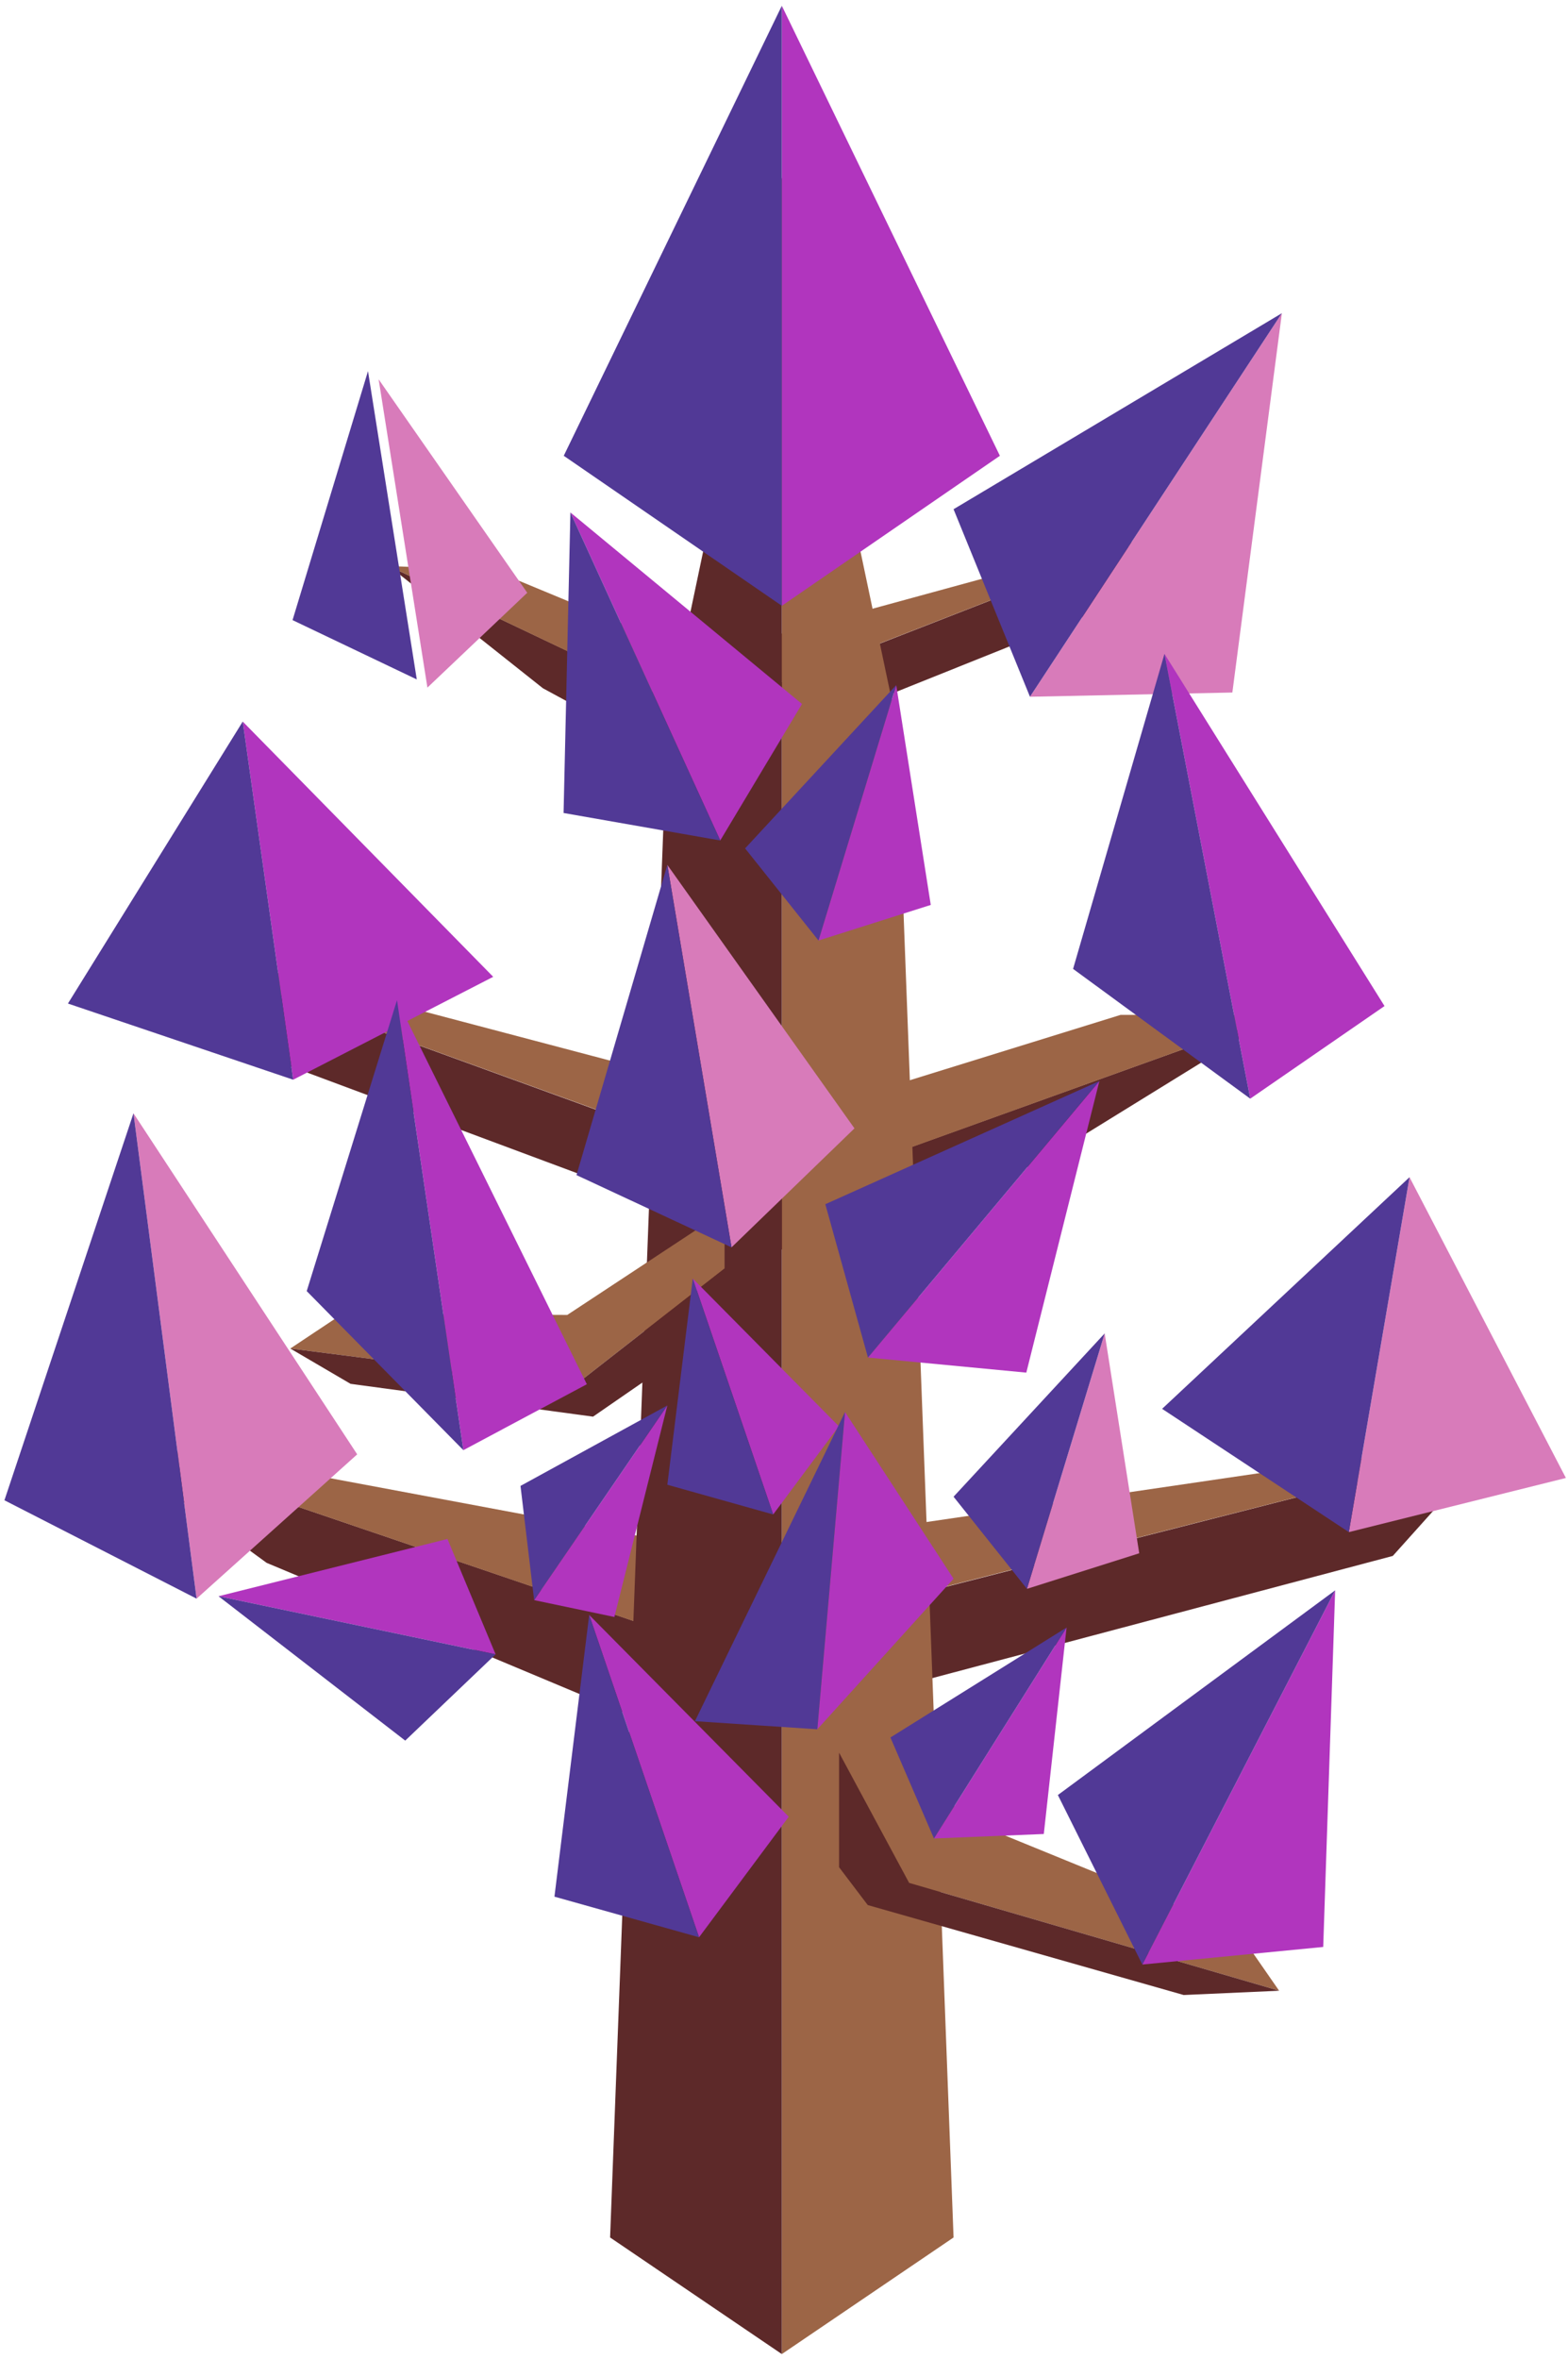 <?xml version="1.0" encoding="UTF-8" standalone="no"?><!DOCTYPE svg PUBLIC "-//W3C//DTD SVG 1.1//EN" "http://www.w3.org/Graphics/SVG/1.1/DTD/svg11.dtd"><svg width="100%" height="100%" viewBox="0 0 147 221" version="1.1" xmlns="http://www.w3.org/2000/svg" xmlns:xlink="http://www.w3.org/1999/xlink" xml:space="preserve" xmlns:serif="http://www.serif.com/" style="fill-rule:evenodd;clip-rule:evenodd;stroke-linejoin:round;stroke-miterlimit:1.414;"><g id="Tree_other06"><g><path d="M119.863,95.09l-22.206,13.701l-22.078,9.133l-56.367,-20.996l-6.68,-8.688l62.886,22.834l44.445,-15.984Z" style="fill:#5d2929;"/><path d="M119.863,95.09l-14.804,0l-29.48,9.134l-51.944,-13.701l-11.103,-2.283l62.975,22.834l44.356,-15.984Z" style="fill:#9c6546;"/></g><g><path d="M8.897,134.703l16.1,11.73l39.976,16.748l65.602,-17.396l9.069,-10.107l-73.065,18.641l-57.682,-19.616Z" style="fill:#5d2929;"/><path d="M8.897,134.703l16.1,2.683l42.838,8.014l59.274,-8.7l12.535,-1.022l-73.162,18.625l-57.585,-19.6Z" style="fill:#9c6546;"/></g><g><path d="M36.47,53.039l14.428,11.449l14.438,7.826l37.786,-15.147l4.608,-6.71l-42.144,16.432l-29.116,-13.85Z" style="fill:#5d2929;"/><path d="M36.47,53.039l9.809,0.393l19.343,8.022l34.703,-9.481l7.405,-1.516l-42.203,16.429l-29.057,-13.847Z" style="fill:#9c6546;"/></g><g><path d="M84.029,67.621l5.367,142.022l-16.1,10.925l0,-203.929l10.733,50.982Z" style="fill:#9c6546;"/><g><path d="M78.663,153.486l11.592,16.876l25.74,10.507l3.923,5.655l-34.687,-10.105l-6.568,-12.2l0,-10.733Z" style="fill:#9c6546;"/><path d="M78.663,164.219l0,10.733l2.689,3.545l29.619,8.428l8.947,-0.401l-34.687,-10.105l-6.568,-12.2Z" style="fill:#5d2929;"/></g><path d="M73.296,16.639l0,203.929l-16.1,-10.925l5.367,-142.022l10.733,-50.982Z" style="fill:#5d2929;"/><g><path d="M67.929,113.488l-14.75,9.718l-21.074,-0.107l-4.889,3.253l26.721,3.414l13.992,-10.912l0,-5.366Z" style="fill:#9c6546;"/><path d="M67.929,118.854l0,5.367l-12.332,8.514l-22.734,-3.076l-5.647,-3.307l26.721,3.414l13.992,-10.912Z" style="fill:#5d2929;"/></g></g><g><g><path d="M73.296,0.539l20.444,42.166l-20.444,14.055l0,-56.221Z" style="fill:#b135be;"/><path d="M73.296,0.539l-20.444,42.166l20.444,14.055l0,-56.221Z" style="fill:#513996;"/></g><g><path d="M120.176,29.346l-4.643,35.541l-18.973,0.397l23.616,-35.938Z" style="fill:#d87bba;"/><path d="M120.176,29.346l-30.78,18.366l7.164,17.572l23.616,-35.938Z" style="fill:#513996;"/></g><g><path d="M35.496,35.539l13.935,20.001l-9.36,8.885l-4.575,-28.886Z" style="fill:#d87bba;"/><path d="M34.499,34.774l-7.073,23.328l11.647,5.558l-4.574,-28.886Z" style="fill:#513996;"/></g><g><path d="M62.563,81.037l17.544,24.688l-11.526,11.147l-6.018,-35.835Z" style="fill:#d87bba;"/><path d="M62.563,81.037l-8.517,29.065l14.535,6.77l-6.018,-35.835Z" style="fill:#513996;"/></g><g><path d="M103.563,124.936l3.239,20.6l-10.525,3.334l7.286,-23.934Z" style="fill:#d87bba;"/><path d="M103.563,124.936l-14.167,15.301l6.881,8.633l7.286,-23.934Z" style="fill:#513996;"/></g><g><path d="M84.02,64.19l3.239,20.599l-10.525,3.334l7.286,-23.933Z" style="fill:#b135be;"/><path d="M84.02,64.19l-14.167,15.301l6.881,8.632l7.286,-23.933Z" style="fill:#513996;"/></g><g><path d="M53.476,48.015l21.711,17.943l-7.664,12.791l-14.047,-30.734Z" style="fill:#b135be;"/><path d="M53.476,48.015l-0.641,28.159l14.688,2.575l-14.047,-30.734Z" style="fill:#513996;"/></g><g><path d="M103.067,101.29l-6.851,27.32l-14.845,-1.413l21.696,-25.907Z" style="fill:#b135be;"/><path d="M103.067,101.29l-25.693,11.541l3.997,14.366l21.696,-25.907Z" style="fill:#513996;"/></g><g><path d="M20.487,149.561l21.461,-5.364l4.515,10.807l-25.976,-5.443Z" style="fill:#b135be;"/><path d="M20.487,149.561l17.503,13.528l8.473,-8.085l-25.976,-5.443Z" style="fill:#513996;"/></g><g><path d="M99.992,152.491l-2.136,19.348l-10.297,0.421l12.433,-19.769Z" style="fill:#b135be;"/><path d="M99.992,152.491l-16.514,10.305l4.081,9.464l12.433,-19.769Z" style="fill:#513996;"/></g><g><path d="M64.948,119.796l13.691,13.837l-6.154,8.267l-7.537,-22.104Z" style="fill:#b135be;"/><path d="M64.948,119.796l-2.385,19.319l9.922,2.785l-7.537,-22.104Z" style="fill:#513996;"/></g><g><path d="M55.237,151.314l18.707,18.906l-8.408,11.296l-10.299,-30.202Z" style="fill:#b135be;"/><path d="M55.237,151.314l-3.258,26.396l13.557,3.806l-10.299,-30.202Z" style="fill:#513996;"/></g><g><path d="M62.563,131.683l-4.965,19.823l-7.522,-1.58l12.487,-18.243Z" style="fill:#b135be;"/><path d="M62.563,131.683l-13.766,7.541l1.279,10.702l12.487,-18.243Z" style="fill:#513996;"/></g><g><path d="M109.17,61.265l20.629,32.998l-12.589,8.678l-8.04,-41.676Z" style="fill:#b135be;"/><path d="M109.17,61.265l-8.569,29.517l16.609,12.159l-8.04,-41.676Z" style="fill:#513996;"/></g><g><path d="M22.757,67.609l23.481,23.915l-18.753,9.641l-4.728,-33.556Z" style="fill:#b135be;"/><path d="M22.757,67.609l-16.389,26.419l21.117,7.137l-4.728,-33.556Z" style="fill:#513996;"/></g><g><path d="M37.219,93.709l17.799,35.988l-11.577,6.178l-6.222,-42.166Z" style="fill:#b135be;"/><path d="M37.219,93.709l-8.465,27.262l14.687,14.904l-6.222,-42.166Z" style="fill:#513996;"/></g><g><path d="M12.514,104.312l20.974,31.956l-15.058,13.52l-5.916,-45.476Z" style="fill:#d87bba;"/><path d="M12.514,104.312l-12.099,36.258l18.015,9.218l-5.916,-45.476Z" style="fill:#513996;"/></g><g><path d="M132.143,110.3l14.66,28.18l-20.35,5.074l5.69,-33.254Z" style="fill:#d87bba;"/><path d="M132.143,110.3l-23.195,21.702l17.505,11.552l5.69,-33.254Z" style="fill:#513996;"/></g><g><path d="M125.171,149.009l-1.12,33.413l-16.957,1.648l18.077,-35.061Z" style="fill:#b135be;"/><path d="M125.171,149.009l-25.996,19.178l7.919,15.883l18.077,-35.061Z" style="fill:#513996;"/></g><g><path d="M79.221,132.299l10.175,15.622l-12.772,14.106l2.597,-29.728Z" style="fill:#b135be;"/><path d="M79.221,132.299l-14.07,28.97l11.473,0.758l2.597,-29.728Z" style="fill:#513996;"/></g></g></g></svg>